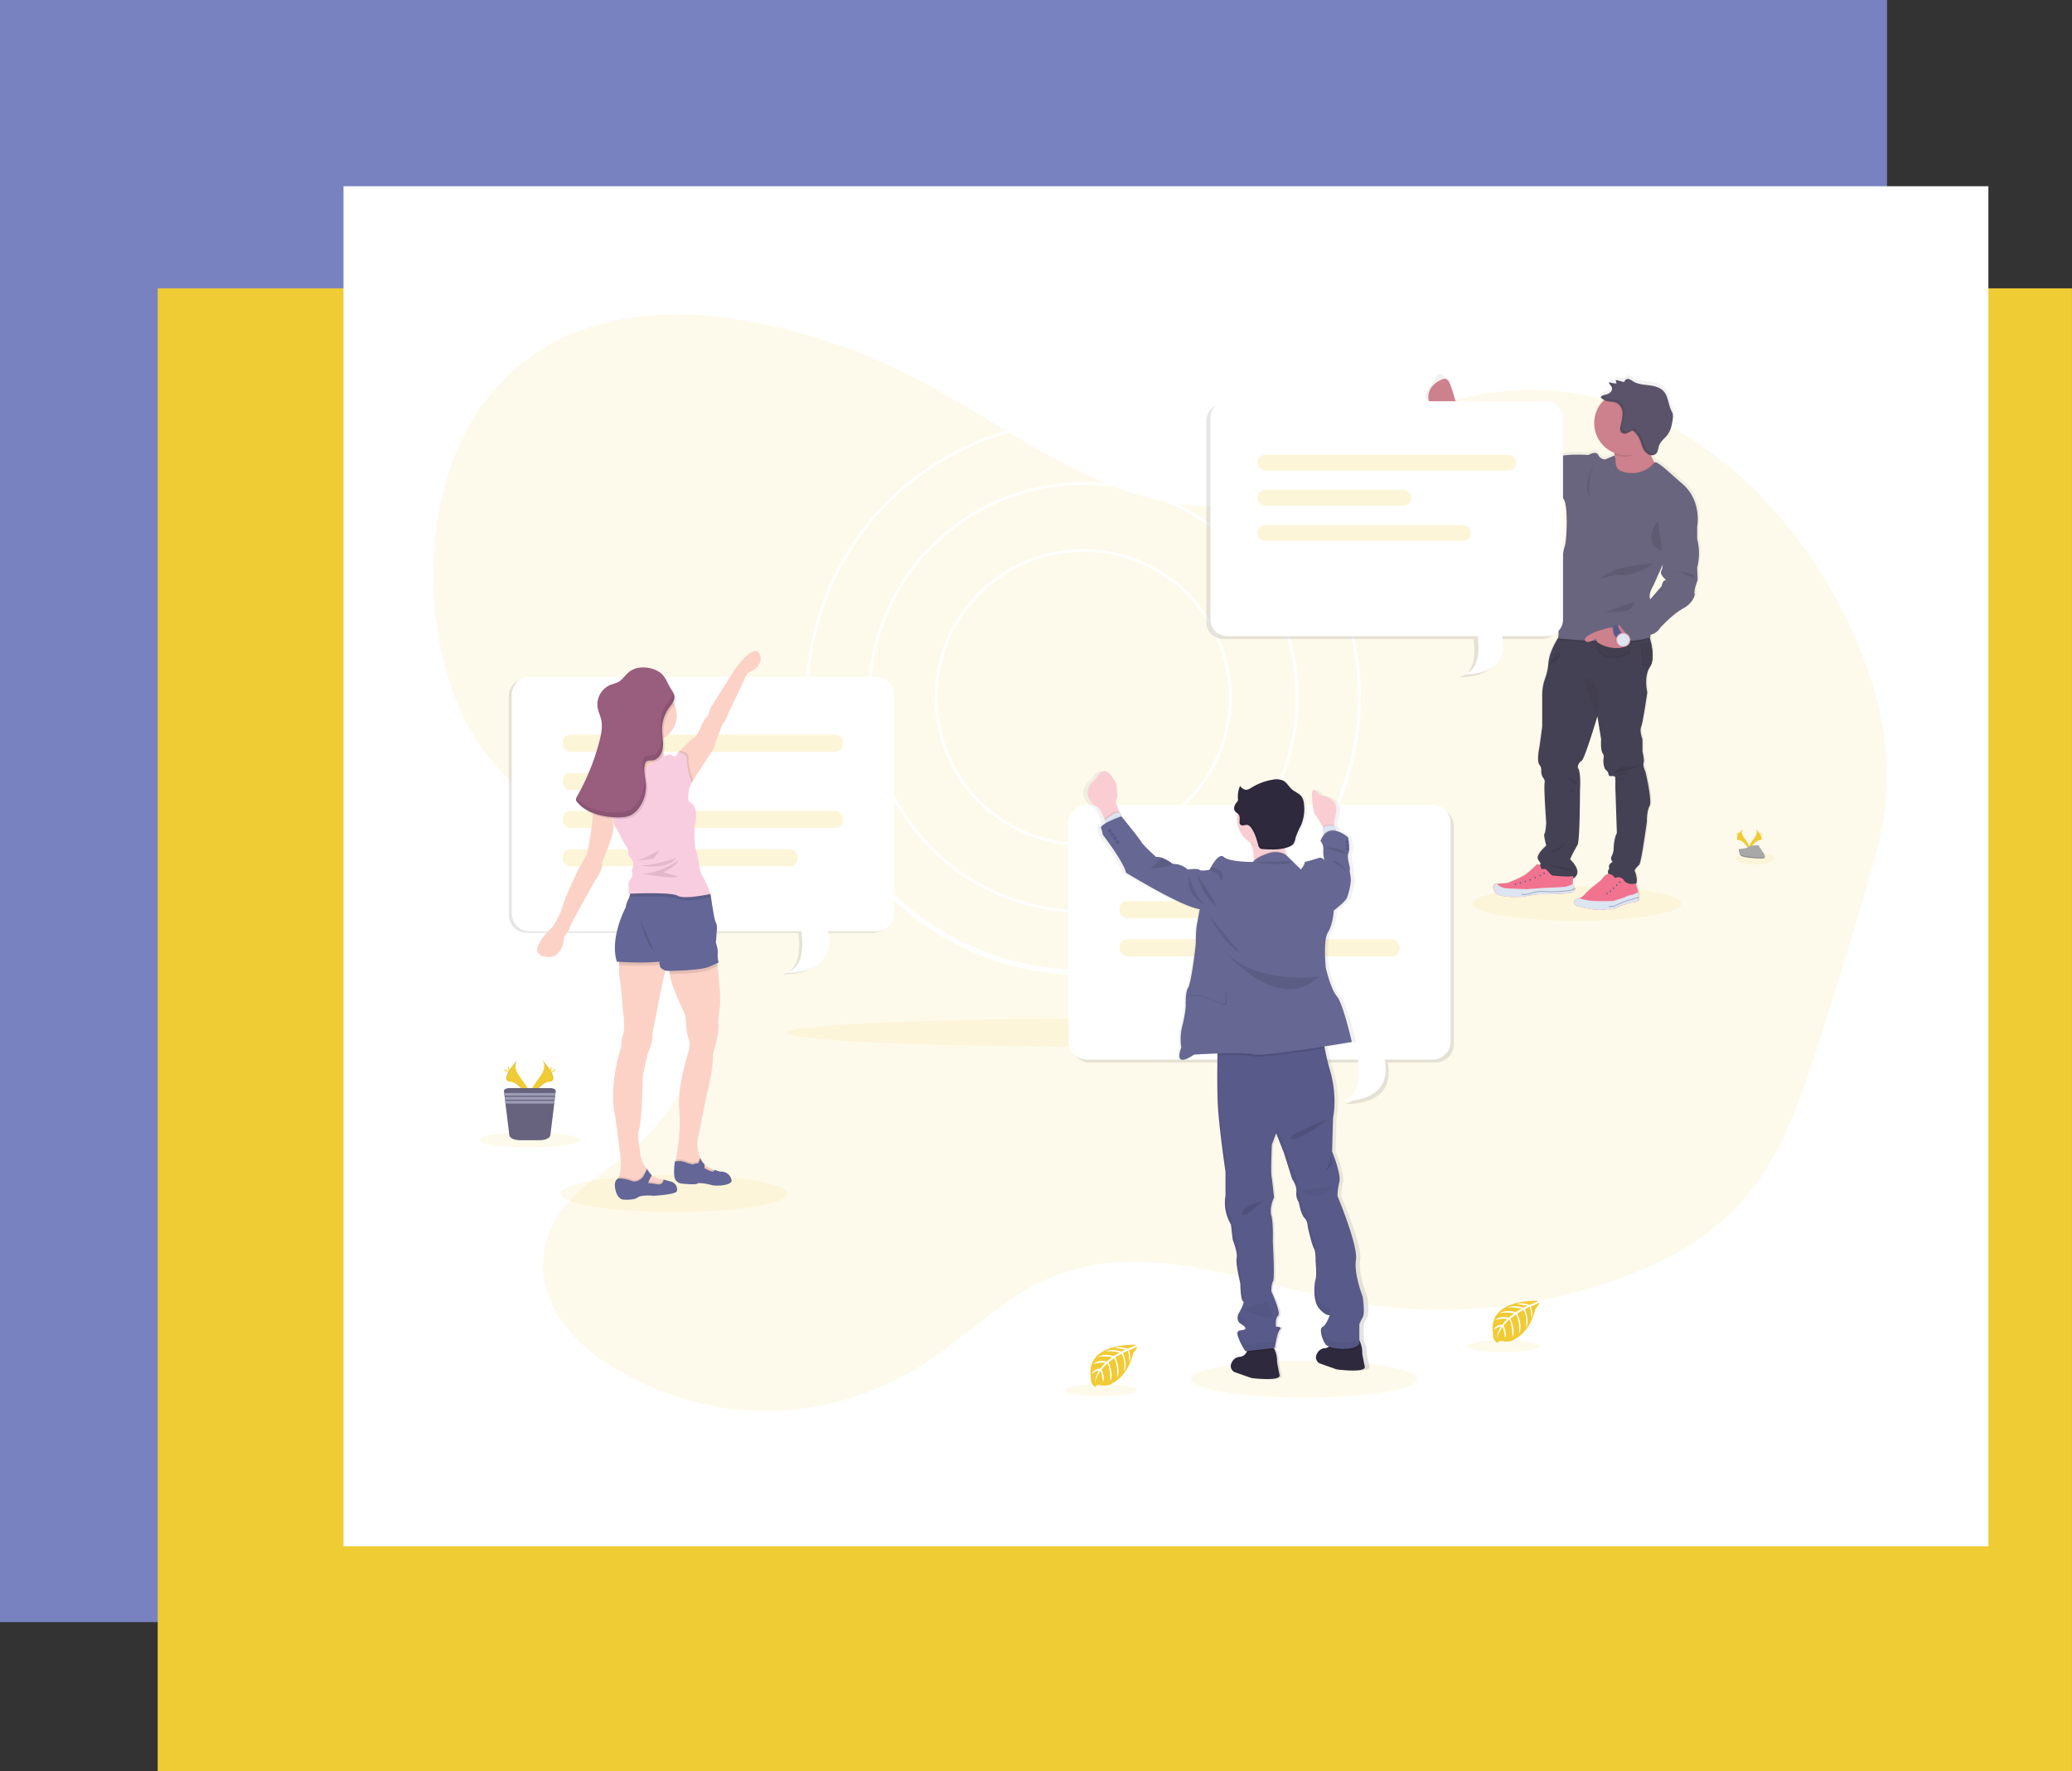 <svg xmlns="http://www.w3.org/2000/svg" xmlns:xlink="http://www.w3.org/1999/xlink" viewBox="0 0 969.57 828.8"><rect x="0" y="0" width="969.57" height="828.8" fill="#333333" stroke="none"/><defs><style>.cls-1{fill:#7882c0;}.cls-2{fill:#efcb34;}.cls-3{fill:#fff;}.cls-4,.cls-8{fill:#f0cb35;}.cls-10,.cls-4,.cls-5{opacity:0.1;}.cls-10,.cls-17,.cls-21,.cls-34,.cls-4{isolation:isolate;}.cls-10,.cls-17,.cls-34,.cls-6{fill:#010101;}.cls-34,.cls-7{opacity:0.2;}.cls-9{fill:#fcd2c7;}.cls-11{fill:#636696;}.cls-12{fill:#f9cde0;}.cls-13{fill:#995d7e;}.cls-14{fill:url(#linear-gradient);}.cls-15{fill:#cd818d;}.cls-16{fill:#454154;}.cls-17,.cls-30{opacity:0.05;}.cls-18{fill:#f2738f;}.cls-19,.cls-21{fill:#585a89;}.cls-20{fill:#dce5f1;}.cls-21{opacity:0.5;}.cls-22{fill:#69657f;}.cls-23{fill:#5a5369;}.cls-24{fill:#e4abb4;}.cls-25{fill:#ffd139;}.cls-26{fill:#67627d;}.cls-27{fill:#9d9cb5;}.cls-28{fill:url(#linear-gradient-2);}.cls-29{fill:#2e293d;}.cls-31{fill:#facdd3;}.cls-32{fill:#666792;}.cls-33{fill:#a9a8a8;}</style><linearGradient id="linear-gradient" x1="869.49" y1="387.02" x2="869.49" y2="637.57" gradientTransform="matrix(1, 0, 0, -1, -138.09, 812.75)" gradientUnits="userSpaceOnUse"><stop offset="0" stop-color="#818181" stop-opacity="0.25"/><stop offset="0.54" stop-color="#818181" stop-opacity="0.12"/><stop offset="1" stop-color="#818181" stop-opacity="0.1"/></linearGradient><linearGradient id="linear-gradient-2" x1="634.93" y1="167.32" x2="634.93" y2="451.87" gradientTransform="matrix(1, 0, 0, -1, -61.06, 812.75)" xlink:href="#linear-gradient"/></defs><g id="Layer_2" data-name="Layer 2"><g id="Layer_1-2" data-name="Layer 1"><rect class="cls-1" width="883.02" height="759.1"/><rect class="cls-2" x="73.79" y="134.93" width="895.77" height="693.86"/><rect class="cls-3" x="160.74" y="87.16" width="769.71" height="636.47"/><path class="cls-4" d="M621.67,217.43c-29.19,24.78-67.06,23.18-100.24,10.28s-63.66-35.84-96-52.16A269.29,269.29,0,0,0,341.1,148.9c-41.2-5.72-87.21,1.26-115.92,41.3-32,44.62-29.52,125.08,5,166,17.59,20.83,40.62,31.05,60.71,47.34s38.68,43.27,37,74.67c-1.58,29-20,51.36-39.05,65.35-14.72,10.81-32.86,22.62-34.63,45-1.72,21.67,13.53,38.66,28.09,48.32,47.51,31.5,106,31.2,153.38-.8,16.88-11.42,32.38-26.6,50.09-35.49,46.49-23.36,97.71.15,146.94,8.75a244.47,244.47,0,0,0,125-11c24.37-8.73,48.85-22.09,66-46.94,12.35-17.92,20.05-40.61,27.27-63q11.55-35.83,22.21-72.18c4.26-14.55,8.46-29.38,9.56-44.94,2-28.2-6.41-56.08-17.86-79.88-27.19-56.51-73-96.24-122.56-106.33s-102,9.61-140.5,52.75"/><ellipse class="cls-4" cx="511.67" cy="483.28" rx="143.27" ry="6.54"/><path class="cls-3" d="M506.86,456.28C435.24,456.28,377,398,377,326.39A130,130,0,0,1,506.86,196.5c71.64,0,129.87,58.27,129.87,129.89S578.46,456.28,506.86,456.28Zm0-258.52c-70.92,0-128.62,57.71-128.62,128.63a128.63,128.63,0,0,0,257.25,0C635.49,255.47,577.77,197.76,506.86,197.76Z"/><path class="cls-3" d="M506.86,427.13A100.74,100.74,0,1,1,607.6,326.39,100.86,100.86,0,0,1,506.86,427.13Zm0-200.22a99.48,99.48,0,1,0,99.48,99.48,99.6,99.6,0,0,0-99.48-99.48Z"/><path class="cls-3" d="M506.86,395.82a69.43,69.43,0,1,1,69.43-69.43A69.43,69.43,0,0,1,506.86,395.82Zm0-137.6A68.17,68.17,0,1,0,575,326.39a68.17,68.17,0,0,0-68.17-68.17Z"/><ellipse class="cls-4" cx="821.23" cy="401.62" rx="9.01" ry="2.98"/><ellipse class="cls-4" cx="315.36" cy="558.57" rx="53.05" ry="8.7"/><g class="cls-5"><path class="cls-6" d="M408.35,317.39H246.52a8.5,8.5,0,0,0-8.46,8.46V428.11a8.48,8.48,0,0,0,8.46,8.45h127S376.76,454,366,455.9c0,0,24.2,1.74,20-19.34h22.42a8.47,8.47,0,0,0,8.46-8.45V325.85A8.49,8.49,0,0,0,408.35,317.39Z"/><g class="cls-7"><rect class="cls-6" x="261.88" y="344.54" width="131.1" height="7.99" rx="3.58"/><rect class="cls-6" x="261.88" y="380.25" width="131.1" height="7.99" rx="3.58"/><rect class="cls-6" x="261.88" y="398.1" width="109.94" height="7.99" rx="3.58"/><rect class="cls-6" x="261.88" y="362.39" width="56.85" height="7.99" rx="3.58"/></g></g><path class="cls-3" d="M409.77,316.69H247.93a8.48,8.48,0,0,0-8.46,8.46V427.4a8.49,8.49,0,0,0,8.46,8.46h127s3.3,17.46-7.52,19.33c0,0,24.2,1.74,20-19.33h22.44a8.49,8.49,0,0,0,8.45-8.46V325.15A8.47,8.47,0,0,0,409.77,316.69Z"/><g class="cls-7"><rect class="cls-8" x="263.3" y="343.83" width="131.1" height="7.99" rx="3.58"/><rect class="cls-8" x="263.3" y="379.54" width="131.1" height="7.99" rx="3.58"/><rect class="cls-8" x="263.3" y="397.4" width="109.94" height="7.99" rx="3.58"/><rect class="cls-8" x="263.3" y="361.69" width="56.85" height="7.99" rx="3.58"/></g><path class="cls-9" d="M349.7,315.07l-9,19.07s-1.33,3.58-2.18,4.24-4.62,12-4.62,12l-9.61,14.86h0l-.64,1-3.78-1-2.65-9.89.17-2.87v-.36s5.95-6.22,7.27-6.7c0,0,1,.12,3-4.7s3.79-5.87,3.79-5.87l1-3.5,11.15-17.74s9.34-13.4,11.89-7.45S349.7,315.07,349.7,315.07Z"/><path class="cls-9" d="M312.45,450.55a2.13,2.13,0,0,1-.3.92c-1,1.51-6.88,32.37-6.88,32.37.46,2.08-.85,6.24-1.71,8.12s-2.74,11.71-2.74,11.71-.47,21.14-1.69,24.44.39,10.39.39,10.39c-.12,3.25,1.84,6.69,3,8.45.09.11.16.23.23.32.38.54.63.85.63.85a5,5,0,0,0,1.32,1.64l.26.2a14.89,14.89,0,0,0,5.29,2.23l.19,0c.75.17,1.26.23,1.26.23l.46,2.53-5,1-9.54.64s-11.23.85-8.68-4.16a7.71,7.71,0,0,0,.46-1.06h0c.09-.24.18-.49.26-.74,1.53-4.81.5-10.66.5-10.66L288,523c-3.58-15.85,2.83-33.51,2.83-33.51s-.56-1.41.67-5,0-11.42,0-11.42S290.84,463,290,458a30.07,30.07,0,0,1-.34-6.36,31,31,0,0,1,.34-3.72l21.52-2.85S312.69,448.55,312.45,450.55Z"/><path class="cls-10" d="M312.14,555l-5,1-9.53.63s-11.24.85-8.69-4.16a6.66,6.66,0,0,0,.46-1.06h0a6.49,6.49,0,0,0,.26-.74,17.21,17.21,0,0,1,5.68,1.15c3.2,1.26,5.62-2,5.62-2l1.55-3,.23-.43c.37.55.63.86.63.86a5.06,5.06,0,0,0,1.58,1.83l-.26.55-1.51,3.16s1.93.19,4.57.63a2.05,2.05,0,0,0,2.49-1.36l.18,0c.76.17,1.27.24,1.27.24Z"/><path class="cls-11" d="M316.77,557.38c-.38,1.69-10.9,2.22-10.9,2.22s-5.86-.57-7.5.8-6.48,1-6.67,1-2.73-.1-3.73-4.67,1.3-5.23,1.41-5.27h0a17.34,17.34,0,0,1,6,1.15c3.2,1.27,5.61-2,5.61-2l1.78-3.4c.38.54.63.85.63.85a4.93,4.93,0,0,0,1.58,1.84l-1.77,3.73s1.93.19,4.58.63a2.19,2.19,0,0,0,2.67-2.08V552l3.67,1A3.8,3.8,0,0,1,316.77,557.38Z"/><path class="cls-9" d="M336.59,473.05c-.25,1.51-.51,5.41-.51,5.41.88,3.27-1.38,11-1.38,11l-1.13,4.42c.5,5.68-3.11,19.51-3.11,19.51s-2.43,12.84-3.69,18.38a15.36,15.36,0,0,0,.63,9.26,2,2,0,0,0,.1.22,1.09,1.09,0,0,0,.08.31c0,.1.08.3.13.45a7,7,0,0,0,1.26,2.11,6.34,6.34,0,0,0,.68.69l0,0a13.7,13.7,0,0,0,4,2.47h0l.63.25a17.82,17.82,0,0,0,2,.63h0l.23,0-.51,3-6.67-1.71-8.93-2.89L316,544.13l.14-.7v-.07c0-.2.08-.43.14-.7.75-3.85,2.46-14.77,1.6-22.78-1.07-9.95,3.07-23.67,4.08-26.94a16.24,16.24,0,0,0,.76-5.79c-1.64-2.39-2-11.95-2-11.95s-3-6.17-5.52-12.72a34.39,34.39,0,0,1-1.8-6.61,23.12,23.12,0,0,1-.36-4.84s20.27-18.5,22.49-.59l.22,1.76C337.7,468.57,336.83,471.59,336.59,473.05Z"/><path class="cls-10" d="M336.59,548.31l-.51,3-6.66-1.71-8.94-2.89-4.41-2.53s.05-.24.13-.7v-.07c0-.2.08-.43.14-.7l.63-.06h0a8.35,8.35,0,0,1,3.74.5c1.45.55,3.36,1.18,3.75.91a4.78,4.78,0,0,1,2.14-.38l.93-2,.13-.31a6.84,6.84,0,0,0,1.26,2.11,6.21,6.21,0,0,0,.72.73l0,.72,0,1a12.93,12.93,0,0,0,3.2,1.48,2,2,0,0,0,.9,0h0l.63.25a18.49,18.49,0,0,0,2,.63h0A1.22,1.22,0,0,0,336.59,548.31Z"/><path class="cls-11" d="M333.28,554.64c-1.86-.53-6.35-1.39-7.07-.72s-6.94,0-6.94,0a3.83,3.83,0,0,1-3.22-1.9c-1.26-2-.24-8.52-.24-8.52l.46,0,.77-.07h0a8.22,8.22,0,0,1,3.74.5c1.45.54,3.36,1.17,3.75.91a4.76,4.76,0,0,1,2.14-.38l1.06-2.34a7,7,0,0,0,1.26,2.11,7.08,7.08,0,0,0,.72.73l-.09,1.74a12.9,12.9,0,0,0,3.2,1.47,1.26,1.26,0,0,0,1.54-.48,1.23,1.23,0,0,0,.12-.26h0a11.33,11.33,0,0,0,2.63.87h0a4.83,4.83,0,0,1,5.14,3.7C343.24,554.84,335.11,555.17,333.28,554.64Z"/><path class="cls-10" d="M312.45,450.55l-1.14.35a16.48,16.48,0,0,1-2.79.59c-5.95.84-15.78.33-18.89.13a33.17,33.17,0,0,1,.34-3.72l21.53-2.85S312.69,448.55,312.45,450.55Z"/><path class="cls-11" d="M331.21,445.33s-7.9,1.22-14.32,2.63c-2.15.46-4.13,1-5.6,1.43a17.63,17.63,0,0,1-2.78.59c-7.16,1-19.87.07-19.87.07-3.49-11.32,4.24-25.58,4.24-25.58-.18-1.14,1.61-4.62,1.61-4.62l0-.11,1.1-4H325l.36,1.73.74,3.54,4.61,21.88Z"/><path class="cls-10" d="M335.76,452.19l-.18.08-3.43,1.52c-3.72,1.72-14.85,2-18.74,2.07a23,23,0,0,1-.36-4.83s20.27-18.51,22.49-.59C335.62,451.08,335.69,451.62,335.76,452.19Z"/><path class="cls-11" d="M336.3,450.44l-.72.32-3.43,1.53c-3.79,1.74-15.27,2-18.94,2.07h-1c-1.7-.06-3.4-1.65-3.4-2.07,0-.22-.18-1.34-.33-2.3-.12-.77-.24-1.43-.24-1.43s-7.57-3.27-11.42-5.92c-2.88-2-2.15-15.91-1.59-22.92.19-2.42.36-4,.36-4l29.72,1.74,4.17.24,2.38.53.63.13s1.71,12.46,2.53,13.49.29,4.54.19,6.52a12.65,12.65,0,0,1-.28,2.53s1.22,3.49.93,5.45A10.93,10.93,0,0,0,336.3,450.44Z"/><circle class="cls-9" cx="304.5" cy="334.8" r="12.18"/><path class="cls-9" d="M298.57,339.88s.84,11.53-1.51,14.17a103.86,103.86,0,0,1-8.5,7.65l1.9,7.83,10.66,1.23,12.46-13.31L310.75,354s-2.17-7.37-.38-11S298.57,339.88,298.57,339.88Z"/><path class="cls-10" d="M324.32,365.23h0l-.64,1-3.78-1-2.65-9.89.17-2.87.77-1.12s4.16.1,4,3.88C322,358.51,323.87,364,324.32,365.23Z"/><path class="cls-10" d="M332.53,419.85s-3,.67-6.45,1.12-7.41.67-9-.27c-2.73-1.62-17.54-1.16-21.79-1a5.1,5.1,0,0,0-.73,0l1.1-4H325l.36,1.73,4.16.24,2.39.53C332.29,419.18,332.53,419.85,332.53,419.85Z"/><path class="cls-12" d="M317.43,352.07s4.15.1,4,3.87,2.27,10.29,2.27,10.29l-1,2.17s-1.32,5.28-.28,6.61,4.81,1.32,2.64,12.18c0,0-.46,8.11.67,10.76s1.13,9,2.82,11.61a63.27,63.27,0,0,1,4,8.78s-12.27,2.73-15.48.84-22.94-.93-22.94-.93.1-3.3,0-3.68a3.17,3.17,0,0,1,.48-2.41c.63-.89,1.69-2.4,1.13-3.72s1.42-3.27.37-5.32-2.3-2.45-2-3.57a4.8,4.8,0,0,0-1.15-3.57c-.75-.94-5.86-10.92-5.86-10.92l-.85-4.68s-6.57-4.81-6.45-7.08,2.49-5.4,2.49-5.4l6.31-6.21s3.49,3.79,6.89,2.46,10.72-7.65,10.72-7.65,2.62-1.41,2.81-2.45,1.79-.09,1.79-.09,2.36-1.29,2.83-.84a8.4,8.4,0,0,0,2.53.84Z"/><path class="cls-9" d="M281.75,371.73l-2,1.58a26.89,26.89,0,0,0-2.52,10.28,140.4,140.4,0,0,1-2.53,16l-4,7.09s-6.53,13.67-7.38,17.3-4.72,9.78-4.72,9.78-13.12,11.79-4,13.88,9.43-9.38,9.43-9.38,2.14-2.37,2.49-4,11.95-22.13,11.95-22.13,4.07-5.53,3.22-8.45c0,0,5.28-12.43,5.28-15.55a54.4,54.4,0,0,0-.85-7.73l.85-6.51Z"/><path class="cls-10" d="M308.93,397.76s-9.25,4.84-11,5.09,7.83-1,7.83-1Z"/><path class="cls-10" d="M316.48,401.53s-12.27,4.16-17.67,3.4C298.83,404.93,312.23,407.48,316.48,401.53Z"/><path class="cls-10" d="M317.24,402.89s-11.05,6.94-17.56,5.81c0,0,15.2,3,17.56,1.42l-6.8-1.89S318,404.24,317.24,402.89Z"/><path class="cls-10" d="M304.51,313.37c-3.19-.63-6.73-.25-9.29,1.76-1.89,1.49-3.15,3.79-5.28,4.87a30.74,30.74,0,0,1-3.45,1.22A10,10,0,0,0,280.41,332c.33,1.89,1.21,3.6,1.64,5.44.77,3.3.09,6.75-.74,10a105.79,105.79,0,0,1-10.51,26,2.73,2.73,0,0,0-.53,1.75,2.51,2.51,0,0,0,.63,1.11c4.36,5.05,11.47,6.78,18.13,7,2.46.09,5.05,0,7.18-1.19a11,11,0,0,0,3.51-3.21,17.1,17.1,0,0,0,3.27-11c-.19-3.16-1.27-6.37-.45-9.43a2.53,2.53,0,0,1,.57-1.16c.72-.73,1.89-.54,2.93-.66,2.77-.32,4.56-3.24,4.89-6s-.37-5.56-.38-8.34A17.39,17.39,0,0,1,313.84,332c.92-1.26,2.1-2.52,2.41-4.11.39-2-.77-3.45-1.76-5.05-1.55-2.45-2.31-5.3-4.66-7.17A12.6,12.6,0,0,0,304.51,313.37Z"/><path class="cls-13" d="M303.76,312.62c-3.19-.63-6.74-.26-9.29,1.76-1.9,1.48-3.16,3.78-5.29,4.87a29.84,29.84,0,0,1-3.44,1.21,10,10,0,0,0-6.09,10.73c.34,1.9,1.21,3.6,1.65,5.45.77,3.29.09,6.74-.75,10a105.44,105.44,0,0,1-10.49,26,2.65,2.65,0,0,0-.51,1.74,2.32,2.32,0,0,0,.63,1.12c4.37,5,11.46,6.77,18.13,7,2.45.09,5,0,7.18-1.19a10.79,10.79,0,0,0,3.5-3.22,17,17,0,0,0,3.25-11c-.18-3.16-1.26-6.37-.44-9.44a2.53,2.53,0,0,1,.56-1.15c.72-.73,1.9-.54,2.94-.63,2.77-.32,4.55-3.25,4.88-6s-.36-5.55-.38-8.34a17.48,17.48,0,0,1,3.29-10.31c.92-1.26,2.09-2.52,2.4-4.11.39-2-.76-3.45-1.75-5.05-1.55-2.45-2.31-5.31-4.67-7.17A12.38,12.38,0,0,0,303.76,312.62Z"/><path class="cls-10" d="M299.68,430.64s2.42,11.32,6.45,14.41Z"/><g class="cls-5"><path class="cls-6" d="M280.37,333.72c-.12-.44-.27-.89-.42-1.32C280.07,332.84,280.22,333.28,280.37,333.72Z"/><path class="cls-6" d="M314.81,323.83a4.25,4.25,0,0,1-.05,1.07c-.32,1.6-1.49,2.84-2.41,4.11a17.38,17.38,0,0,0-3.29,10.27c0,2.79.7,5.58.37,8.35s-2.11,5.68-4.88,6c-1,.12-2.22-.07-2.93.64a2.45,2.45,0,0,0-.57,1.15c-.8,3.07.26,6.27.44,9.44a17.05,17.05,0,0,1-3.24,11,10.92,10.92,0,0,1-3.51,3.22c-2.16,1.17-4.72,1.26-7.19,1.19-6.55-.22-13.52-1.9-17.9-6.76a1.75,1.75,0,0,0-.1.91,2.34,2.34,0,0,0,.63,1.11c4.37,5.05,11.46,6.78,18.13,7,2.45.09,5,0,7.18-1.18a11.12,11.12,0,0,0,3.5-3.22,17,17,0,0,0,3.25-11c-.18-3.15-1.26-6.37-.44-9.43a2.52,2.52,0,0,1,.56-1.16c.72-.73,1.9-.54,2.94-.63,2.77-.32,4.55-3.24,4.88-6s-.36-5.55-.38-8.34a17.52,17.52,0,0,1,3.29-10.27c.92-1.26,2.09-2.52,2.4-4.11A4.68,4.68,0,0,0,314.81,323.83Z"/></g><path class="cls-8" d="M531.69,629.37s-24-1.45-21.18,15.38a4.09,4.09,0,0,0,2.13,4.32s0-1.26,2.46-.82a10.86,10.86,0,0,0,2.61.12,5.44,5.44,0,0,0,3.19-1.31h0s6.75-2.79,9.37-13.83c0,0,2-2.4,1.9-3l-4,1.73s1.38,2.92.29,5.35c0,0-.13-5.24-.91-5.12-.16,0-2.1,1-2.1,1s2.37,5.1.58,8.79c0,0,.68-6.27-1.33-8.42l-2.85,1.66s2.78,5.27.89,9.56c0,0,.49-6.58-1.49-9.15l-2.59,2s2.62,5.18,1,8.74c0,0-.21-7.66-1.58-8.21a15.53,15.53,0,0,0-2.6,2.81s1.78,3.79.67,5.75c0,0-.68-5.1-1.26-5.12,0,0-2.25,3.38-2.49,5.68a12.36,12.36,0,0,1,1.94-6,6.73,6.73,0,0,0-3.44,1.79s.34-2.39,4-2.6a16.76,16.76,0,0,1,2.36-2.72s-3.64-.31-5.84.67c0,0,1.94-2.26,6.51-1.26l2.52-2.08s-4.78-.63-6.82.07c0,0,2.34-2,7.51-.55l2.78-1.66a25.08,25.08,0,0,0-6.51-.56s2.56-1.39,7.32.12l2-.9s-3-.59-3.86-.68-.93-.33-.93-.33a10.29,10.29,0,0,1,5.62.63S531.76,629.63,531.69,629.37Z"/><ellipse class="cls-4" cx="515.14" cy="650.54" rx="17" ry="2.87"/><path class="cls-8" d="M719.85,608.79s-24-1.44-21.18,15.38a4.12,4.12,0,0,0,2.13,4.33s.05-1.26,2.47-.83a10.87,10.87,0,0,0,2.61.13,5.39,5.39,0,0,0,3.19-1.32h0s6.75-2.78,9.37-13.82c0,0,1.94-2.41,1.89-3l-4.07,1.77s1.38,2.92.29,5.35c0,0-.13-5.25-.91-5.12-.15,0-2.1,1-2.1,1s2.38,5.09.58,8.8c0,0,.68-6.28-1.33-8.43l-2.85,1.67s2.78,5.25.89,9.55c0,0,.49-6.59-1.49-9.15l-2.58,2s2.61,5.19,1,8.75c0,0-.21-7.67-1.57-8.24a15.88,15.88,0,0,0-2.61,2.81s1.79,3.79.68,5.74c0,0-.68-5.1-1.26-5.12,0,0-2.26,3.38-2.49,5.68a12.33,12.33,0,0,1,1.94-6,6.8,6.8,0,0,0-3.45,1.79s.36-2.39,4-2.6a16.76,16.76,0,0,1,2.36-2.72s-3.63-.31-5.84.67c0,0,1.94-2.26,6.5-1.23l2.53-2.08s-4.79-.63-6.82.07c0,0,2.34-2,7.51-.54l2.77-1.66a24.91,24.91,0,0,0-6.51-.57s2.56-1.38,7.33.12l2-.89s-3-.59-3.87-.68-.92-.34-.92-.34a10.34,10.34,0,0,1,5.61.63S719.93,609.06,719.85,608.79Z"/><ellipse class="cls-4" cx="703.31" cy="629.96" rx="17" ry="2.87"/><ellipse class="cls-4" cx="737.98" cy="422.87" rx="48.95" ry="8.03"/><path class="cls-14" d="M795,264.55a26.29,26.29,0,0,0,0-13.42v-6.31s2.28-12.38-7.89-20.32l-6.76-5.95s-3.78-3.24-4.88-3.45a4.35,4.35,0,0,0-.63-.1l-.2-.11a21.57,21.57,0,0,1-1.48-3.11,2.9,2.9,0,0,0,2.41-.82,3.38,3.38,0,0,0,.57-1h0c.39-.88.45-1.94.79-2.87a6.77,6.77,0,0,1,1.26-2.07c-.07.12-.14.22-.2.34.95-1.19,2.2-2.21,3.09-3.47a6.71,6.71,0,0,0,.49-.77l-.13.16c1.26-2,1.62-4.42,2-6.74a6.11,6.11,0,0,0,0-2.41,7.76,7.76,0,0,0-.68-1.53c-1.46-3-1.43-6.83-3.78-9.25-1.77-1.81-4.42-2.36-7-2.67s-5.15-.49-7.31-1.81a8.37,8.37,0,0,0-2-1.09,1.63,1.63,0,0,0-2,.73,1.26,1.26,0,0,1-.25.52.85.85,0,0,1-.76,0l-3.34-.89,0,.17h-.08l.12.53a.29.29,0,0,1,.31.18l-.54.83a8.29,8.29,0,0,1-3-.63v.16h0c-.07.95,1,1.56,1.33,2.45a1.77,1.77,0,0,1,0,1.2,2.67,2.67,0,0,1-.63,1c-1.19,1.17-2.7.94-4.07,1.68a.88.88,0,0,0-.5.55.48.48,0,0,0-.05.31.72.72,0,0,0,.28.34,6.28,6.28,0,0,0,1.3.81l-.39.38a15,15,0,0,0,5.18,24.43c.05.26.08.53.12.81v.08l0,.36-4.51,1.89a3.61,3.61,0,0,1-3.24-2.08c-1-2.17-4.75,0-4.75,0s-11.32-.85-15.5,1.23c0,0-6.75-2.83-7.7-3s-2.38-.95-3-.76-1.52-1.26-2-1.13-.64-.94-2.19-1.32-2.09.09-3.79-1.61-15.59-8.41-15.59-8.41l-6.28-5.1-6.66-5.29-.12.22c0-.16-.08-.33-.12-.5a64.18,64.18,0,0,0-2.47-7.76c-.43-1-.63-2.32-1.19-1.63-.36.41-1-.49-1.9-1.1a1.57,1.57,0,0,0-2.18.39,1.24,1.24,0,0,0-.16.3h0c-5.19,8.12-7,8.71-4,11.68,2.67,2.65,4.45,5,6.64,5.68l.26.08h-.15l12.62,15.12s9.13,7.94,15.41,10.49,5.8,3.31,5.8,3.31,19,9.64,22,9.46,2.38,19.76,1.14,23-3.23,26.46-3.23,26.46-1.89,4.91.09,8.31c0,0,.45,6.51,0,8.07-1.74,2.67-4.21,7.21-4.61,11.87a5.66,5.66,0,0,1-.08.72,1.58,1.58,0,0,1-.44.37l.42-.13a24.06,24.06,0,0,1-1.26,5.68,23.28,23.28,0,0,0-1.56,8.21v15l-1.25,9.31s-1.52,7.05,0,8.69a4,4,0,0,1,.83,2.9,5.44,5.44,0,0,0,1,3.38,2.53,2.53,0,0,1,.63,2.17c-.5,1.63.75,19,.75,19s-.37,4.79-.87,5,.84,5.5.84,5.5-5.13,4.29-3.83,6.56l1.32,2-.35.34-.22.22a2,2,0,0,0-1.3-.25,49,49,0,0,1-5.17,4.6c-2.32,1.68-8.62,4.1-8.62,4.1l-5,.4h-.09s-2.38-.22-1,3.47,13.25,2.52,13.25,2.52l6.95-1.1s12.42.06,16-.72c1.49-.34,1.85-1.12,1.75-1.93h0l0,0a5,5,0,0,0-1-2.09l-.09-.11.23-2.52c5.27-3-1.49-9-1.49-9a61.36,61.36,0,0,1,3.5-6.67c1.19-1.62,1.19-25.7,1.19-25.7s.63-8.7-1-10.73a3.64,3.64,0,0,1,1.77-3.28c1.18-.8,4.72-11.84,7.51-21l1.75,10.8s-.38,5.16.77,6.68a2.51,2.51,0,0,1,.46,2,9,9,0,0,0,.26,4.38,2.82,2.82,0,0,0,.92,1.55c1,.51,1.08,2.3,1.46,2.68s2.72-.53,2.85.85a31.75,31.75,0,0,1,0,3.65l.76,22.43s-1.26,1.89-1.52,6.8a8.89,8.89,0,0,1-.91,4,2,2,0,0,0,.19,2.41l.22.25-.94.73a2,2,0,0,0-.58,2.52,2,2,0,0,0-.59,2.18,2.21,2.21,0,0,0,.16.35,3.58,3.58,0,0,0-1.89.94,15.52,15.52,0,0,1-3.35,3.37,64.38,64.38,0,0,0-5.34,4.57,7.65,7.65,0,0,1-3.11,2.52,4.6,4.6,0,0,1-.94.28c-2.53.51-1.72,3.13.31,3.54s8.75,2.48,14,1.26a4.89,4.89,0,0,0,3.83-.53,53.26,53.26,0,0,1,7.47-2.53s2.85,0,3.23-1.13a4.59,4.59,0,0,0,.17-1.11l.08-.07-.08-.07a15.31,15.31,0,0,0-.19-2.53c-.07-.43-.15-.82-.23-1.13-.25-.94-.69-2.16-.89-2.68l.09-.13c1.08-1.84-.72-6.31-.72-6.31a12.11,12.11,0,0,1,2.15-2.53c1-.75,3.68-20.41,3.68-20.41s-.13-5.05,1.26-7.31-1.89-16-1.89-16-1.4-3.15-.88-4.28-.52-5.29-.52-5.29v-5a5.43,5.43,0,0,0-.29-1.74c-.39-1.17-1-3.41-.34-5.05.89-2.27,2.92-16.26,2.92-16.26s-1.59-6.16.73-11.07a11.59,11.59,0,0,1,.63-1.15c1.72-2.7,1.21-7.5.36-11.36-.13-.6-.27-1.17-.41-1.72-.06-.24-.12-.46-.18-.68l.27-.11a8.82,8.82,0,0,1,.08-1,7,7,0,0,0,4.58-3.15s5.8-6.52,10.94-9.26,5.51-6.71,5.51-6.71c-.76-1.33,1.36-6.71,1.36-6.71Zm-16.71,8.69-5.49,6.37v0c-1.43-2,1.33-6.42,1.33-6.42L778.64,263a6.12,6.12,0,0,1-.6,3c-1.26,1.71,2.28,4.54,2.28,4.54-1.9,0-2.09,2.72-2.09,2.72Z"/><path class="cls-15" d="M681.54,189.76l-3,5.81a11.09,11.09,0,0,1-2.79-.58,10.57,10.57,0,0,1-6.55-5.68c-2.68-5.92,1.75-9.74,3.82-10.87s4-2.41,5.52,1.27a64.51,64.51,0,0,1,2.44,7.71C681.33,188.82,681.54,189.76,681.54,189.76Z"/><path class="cls-15" d="M776.8,220.06,772,227.2s-22.64,10.79-18.31-1.9c1.9-5.58,2.13-9.67,1.79-12.5v-.08a9.84,9.84,0,0,0-1.78-5.05s22.06-11.28,18.78-3.56a10.64,10.64,0,0,0-.78,5.08,17.22,17.22,0,0,0,2.38,7.05A23.13,23.13,0,0,0,776.8,220.06Z"/><path class="cls-16" d="M770,361.31s3.25,13.65,1.89,15.9-1.26,7.26-1.26,7.26-2.64,19.54-3.64,20.29a12.22,12.22,0,0,0-2.13,2.52s1.79,4.42.72,6.25a1.43,1.43,0,0,1-.72.63c-1.67.71-7.87-2.43-11.4-4.35a2,2,0,0,1-.94-1.12,2,2,0,0,1,.58-2.16,2.05,2.05,0,0,1,.57-2.52l.93-.72-.21-.25a2,2,0,0,1-.19-2.4,9,9,0,0,0,.9-4c.25-4.88,1.5-6.76,1.5-6.76l-.75-22.28a31.4,31.4,0,0,0,0-3.63c-.13-1.38-2.44-.47-2.81-.85s-.45-2.16-1.44-2.66a2.72,2.72,0,0,1-.91-1.54,9,9,0,0,1-.26-4.35,2.6,2.6,0,0,0-.46-2c-1.13-1.5-.75-6.63-.75-6.63l-1.73-10.73c-2.75,9.11-6.26,20.08-7.41,20.87a3.61,3.61,0,0,0-1.76,3.26c1.63,2,1,10.64,1,10.64s0,23.91-1.18,25.54a63.29,63.29,0,0,0-3.46,6.63s6.71,6,1.44,9l-.06,0c-5.39,3-16.53-5.38-16.53-5.38l1.17-1.16.34-.34-1.27-2c-1.29-2.25,3.79-6.51,3.79-6.51s-1.35-5.25-.85-5.51.85-5,.85-5-1.23-17.27-.73-18.9a2.54,2.54,0,0,0-.59-2.16,5.33,5.33,0,0,1-1-3.35,4,4,0,0,0-.82-2.88c-1.51-1.62,0-8.64,0-8.64l1.26-9.26V325.31a23.39,23.39,0,0,1,1.51-8.28,24.9,24.9,0,0,0,1.37-6.67c.41-4.74,3-9.36,4.67-12,.91-1.39,1.59-2.22,1.59-2.22l40.06-1.57s.63,1.78,1.26,4.26c.14.55.28,1.11.41,1.71.84,3.85,1.34,8.62-.36,11.31a9.58,9.58,0,0,0-.63,1.13c-2.29,4.88-.72,11-.72,11s-2,13.88-2.88,16.15c-.63,1.6-.05,3.82.34,5a5.6,5.6,0,0,1,.28,1.73v4.92s1,4.13.51,5.26S770,361.31,770,361.31Z"/><path class="cls-10" d="M771.79,312.21a10.46,10.46,0,0,0-.63,1.13l-2.26-.12c.22-1.17-1.31-12.05-1.31-12.05l4.54-.26C773,304.78,773.49,309.56,771.79,312.21Z"/><path class="cls-16" d="M772.16,311.87a7.77,7.77,0,0,0-.63,1.13l-2.26-.13c.22-1.16-1.31-12.06-1.31-12.06l4.54-.25C773.35,304.41,773.86,309.18,772.16,311.87Z"/><path class="cls-17" d="M772.16,311.87a7.77,7.77,0,0,0-.63,1.13l-2.26-.13c.22-1.16-1.31-12.06-1.31-12.06l4.54-.25C773.35,304.41,773.86,309.18,772.16,311.87Z"/><path class="cls-10" d="M765.53,413.51a1.43,1.43,0,0,1-.72.63c-1.67.71-7.87-2.43-11.4-4.35a2,2,0,0,1-.94-1.12c2-.36,3.33,1.9,3.33,1.9a3,3,0,0,1,4.08.92l0,.08c1.72,2.52,5.41,1.46,5.41,1.46S765.42,413.2,765.53,413.51Z"/><path class="cls-18" d="M766.57,421.19c-.38,1.12-3.19,1.12-3.19,1.12a60.85,60.85,0,0,0-7.3,2.57,5,5,0,0,1-3.79.53c-5.17,1.19-11.8-.87-13.8-1.26s-2.79-3-.32-3.5a5,5,0,0,0,.93-.29,7.56,7.56,0,0,0,3.08-2.52,63.44,63.44,0,0,1,5.27-4.55,15.42,15.42,0,0,0,3.31-3.34c2.94-2.6,5,1,5,1a3,3,0,0,1,4.08.93l.05.07c1.72,2.53,5.41,1.47,5.41,1.47s.63,1.69,1,2.91c.08.31.16.7.23,1.13A9.91,9.91,0,0,1,766.57,421.19Z"/><circle class="cls-19" cx="757.96" cy="412.93" r="0.35"/><circle class="cls-19" cx="755.02" cy="415.68" r="0.35"/><circle class="cls-19" cx="752.03" cy="418.15" r="0.35"/><circle class="cls-19" cx="753.57" cy="417.05" r="0.35"/><circle class="cls-19" cx="756.55" cy="414.21" r="0.35"/><path class="cls-20" d="M766.57,421.19c-.38,1.12-3.19,1.12-3.19,1.12a60.85,60.85,0,0,0-7.3,2.57,5,5,0,0,1-3.79.53c-5.17,1.19-11.8-.87-13.8-1.26s-2.79-3-.32-3.5a5,5,0,0,0,.93-.29,23.69,23.69,0,0,0,6.77,1.26c5.1.22,9.14,0,9.14,0l5.16-1.66a8.74,8.74,0,0,1,3.2-1.16,8.23,8.23,0,0,0,3.15-1.37A9.71,9.71,0,0,1,766.57,421.19Z"/><path class="cls-21" d="M753.72,424.43a4.12,4.12,0,0,1-.86-.09l.08-.37a5.31,5.31,0,0,0,3.09-.43,12.92,12.92,0,0,0,1.37-.63,16.91,16.91,0,0,1,1.63-.71l.51-.18a8.46,8.46,0,0,0,.84-.31l.46-.21a5.43,5.43,0,0,1,1.16-.44c.21,0,.42-.06.63-.08a5.54,5.54,0,0,0,.57-.07,5.19,5.19,0,0,0,1.08-.4,5,5,0,0,1,1.17-.43l.28-.05a1.35,1.35,0,0,0,.81-.3l.27.26a1.7,1.7,0,0,1-1,.41l-.26,0a5.31,5.31,0,0,0-1.09.41,5.29,5.29,0,0,1-1.17.43,4.34,4.34,0,0,1-.63.07,5.77,5.77,0,0,0-.58.08,4.54,4.54,0,0,0-1.08.41l-.47.22c-.29.12-.58.22-.87.32l-.5.17c-.54.2-1.08.46-1.6.7s-.92.43-1.39.63A6.77,6.77,0,0,1,753.72,424.43Z"/><path class="cls-10" d="M754.92,362.22s2.6-3.78,7.05-3.72a24.28,24.28,0,0,0,6.35-.5,15.87,15.87,0,0,1-4.82,1.89A81.79,81.79,0,0,0,754.92,362.22Z"/><path class="cls-10" d="M756.43,363.1s2.34-1.63,3.69-1.69,2.52-.19,2.52-.19a7.15,7.15,0,0,1-2.06,1C759.43,362.54,756.43,363.1,756.43,363.1Z"/><path class="cls-10" d="M756.92,364.22s3.55.29,3.58,1.23"/><path class="cls-10" d="M724,311.44c.19,0,3.34-3.29,3.56-4.6a3.23,3.23,0,0,1,1.38-2s2,.82.22,3.31A10.13,10.13,0,0,1,724,311.44Z"/><path class="cls-10" d="M772.48,204.07c-.72,1.7-1.35,1.83-1.21,3.48a12.78,12.78,0,0,1-2.87,2.26c-2.24,1.33-4.68,3.93-7.47,3.93a15,15,0,0,1-5.45-1,9.9,9.9,0,0,0-1.77-5.05S775.75,196.35,772.48,204.07Z"/><path class="cls-15" d="M775.86,198.06a14.93,14.93,0,1,1-14.93-14.93,14.92,14.92,0,0,1,14.93,14.93Z"/><path class="cls-10" d="M776.8,220.06,772,227.2s-22.64,10.79-18.31-1.9c1.9-5.58,2.13-9.67,1.79-12.5h0a12.17,12.17,0,0,1,.44,2.88c.07,1.94.12,4.42,5,5.22a13.51,13.51,0,0,0,13.15-4.67A23.26,23.26,0,0,0,776.8,220.06Z"/><path class="cls-10" d="M681.54,189.76l-3,5.81a11.09,11.09,0,0,1-2.79-.58l-.26-.31c1.22.47,5.35-7.32,5.35-7.32l.14.1C681.33,188.82,681.54,189.76,681.54,189.76Z"/><path class="cls-10" d="M772.11,298.85c-9.66,4.2-43.1.63-43.1.63a4.43,4.43,0,0,0,.17-1.09c.91-1.39,1.58-2.22,1.58-2.22l40.06-1.57S771.47,296.37,772.11,298.85Z"/><path class="cls-22" d="M755.55,213.15,751.1,215a3.57,3.57,0,0,1-3.2-2.07c-1-2.16-4.69,0-4.69,0s-11.17-.85-15.3,1.22c0,0-6.67-2.82-7.58-3s-2.34-.94-3-.75-1.5-1.23-2-1.13-.66-.94-2.16-1.31-2.07.09-3.76-1.6S694,198,694,198l-6.19-5-6.57-5.26s-4.14,7.79-5.36,7.33l12.49,15s9,7.89,15.21,10.42,5.72,3.29,5.72,3.29,18.79,9.57,21.7,9.39,2.35,19.62,1.12,22.82S729,282.29,729,282.29s-1.89,4.88.09,8.26c0,0,.48,6.94,0,8.17,0,0,33.65,3.6,43.2-.63,0,0,1.4-15.59,0-17.56s1.32-6.38,1.32-6.38l6-13.46,14.63-14.75s2.25-12.31-7.79-20.2l-6.67-5.92s-3.73-3.22-4.82-3.42-.68,0-.68,0A13.51,13.51,0,0,1,761,221.23c-4.83-.81-4.88-3.27-5-5.22A11.53,11.53,0,0,0,755.55,213.15Z"/><path class="cls-10" d="M773.89,263.69s-20.66.85-24.79,7.33c0,0,5.36-2.52,10.14-1.79S773.89,263.69,773.89,263.69Z"/><path class="cls-10" d="M751.07,286.33s9.77.63,11.84-1.4,2.07-3.29,2.07-3.29Z"/><path class="cls-10" d="M775.86,243.79s-8.26,9.77,1.79,14Z"/><path class="cls-10" d="M726.94,224.92s3,6.13,4.51,6.54Z"/><path class="cls-10" d="M716.81,222.29s7.51,6.76,8.91,7.41C725.72,229.7,717.93,222.29,716.81,222.29Z"/><path class="cls-10" d="M746.76,215.81s-7.24,10.79-2.53,17.37C744.19,233.18,741.59,225.39,746.76,215.81Z"/><path class="cls-15" d="M765,297.59l-2.21,2.08-.31.29-2.56,2.42c-.19.14-.36.28-.55.4-10.41,7.47-12.5-3.87-12.5-3.87s-4.6,3-5.26.56,10.73-5.92,12.39-5.73a1.77,1.77,0,0,0,.46,0,6.9,6.9,0,0,0,2.33-.82l.51-.27c.58-.33,1.14-.68,1.68-1.06Z"/><path class="cls-10" d="M776.24,198.06a14.91,14.91,0,0,1-7.3,12.83,9.07,9.07,0,0,1-.54-1.08c-.54-1.27-.87-2.58-1.4-3.83a11.88,11.88,0,0,0-2.53-3.66,1.61,1.61,0,0,0-.63-.46,1.79,1.79,0,0,0-1.37.38,6.14,6.14,0,0,1-2.08.91,2.18,2.18,0,0,1-2.09-.63,3.12,3.12,0,0,1-.33-2.6,32.41,32.41,0,0,0,1-5.83c0-2-.74-4.11-2.46-5.09-1.51-.86-3.39-.63-5.08-1.1a5.29,5.29,0,0,1-.76-.27,14.94,14.94,0,0,1,25.62,10.43Z"/><path class="cls-23" d="M749.61,185.26c-.27.15-.57.4-.49.71a.7.7,0,0,0,.27.34,6.49,6.49,0,0,0,2.36,1.22c1.69.45,3.58.24,5.09,1.1a5.73,5.73,0,0,1,2.46,5.08,34.11,34.11,0,0,1-1,5.83,3.12,3.12,0,0,0,.33,2.61,2.23,2.23,0,0,0,2.09.63,6.14,6.14,0,0,0,2.08-.91,1.82,1.82,0,0,1,1.37-.38,1.68,1.68,0,0,1,.66.46,11.71,11.71,0,0,1,2.53,3.66c.54,1.26.87,2.58,1.4,3.83a6.17,6.17,0,0,0,2.53,3.12,3.14,3.14,0,0,0,3.78-.4c.87-1,.85-2.41,1.27-3.64.74-2.13,2.82-3.47,4.12-5.3,1.47-2.07,1.9-4.67,2.27-7.17a6.06,6.06,0,0,0,0-2.4,9.36,9.36,0,0,0-.67-1.52c-1.45-3-1.42-6.78-3.73-9.19-1.74-1.8-4.38-2.34-6.87-2.65s-5.09-.49-7.23-1.8a7.9,7.9,0,0,0-1.95-1.08,1.61,1.61,0,0,0-1.93.72,1.16,1.16,0,0,1-.26.52.82.82,0,0,1-.73,0l-3.31-.89.38,1.66a8.28,8.28,0,0,1-3.51-.63c-.06.94,1,1.55,1.33,2.43a2.25,2.25,0,0,1-.63,2.29C752.46,184.76,751,184.52,749.61,185.26Z"/><path class="cls-10" d="M736.21,409.61l-.13,1.5-.06,0c-5.39,3-16.53-5.38-16.53-5.38l1.17-1.16a2,2,0,0,1,.5,1.57l2.28.12,2.72,2.94s7.37.86,9.36.38Z"/><path class="cls-18" d="M735.27,417.78c-3.51.78-15.78.72-15.78.72l-6.86,1.09s-11.79,1.13-13.11-2.52,1-3.44,1-3.44h.09l4.91-.4s6.23-2.41,8.52-4.07a50.13,50.13,0,0,0,5.1-4.57s2.05-.4,2,2l2.28.13,2.72,2.94s7.36.85,9.36.37h.69l-.32,3.63.09.12C736.44,414.31,738.4,417.08,735.27,417.78Z"/><circle class="cls-19" cx="722.56" cy="408.66" r="0.35"/><circle class="cls-19" cx="713.73" cy="412.49" r="0.35"/><circle class="cls-19" cx="709.19" cy="413.87" r="0.35"/><circle class="cls-19" cx="716.05" cy="411.76" r="0.35"/><circle class="cls-19" cx="711.45" cy="413.18" r="0.35"/><circle class="cls-19" cx="718.39" cy="410.67" r="0.35"/><circle class="cls-19" cx="720.71" cy="409.67" r="0.35"/><path class="cls-20" d="M735.27,417.78c-3.51.78-15.78.72-15.78.72l-6.86,1.09s-11.79,1.13-13.11-2.52,1-3.44,1-3.44h.09c.75,1,2.26,2.08,5.23,2.13l8.48.35,8.79-.63s8.21-.26,9.58-.53a20.16,20.16,0,0,0,3.28-1.21C736.44,414.31,738.4,417.08,735.27,417.78Z"/><path class="cls-21" d="M713.26,418.76a5,5,0,0,1-1.38-.17l.12-.34a6.81,6.81,0,0,0,3.5-.15l1.26-.36a14.48,14.48,0,0,1,6.09-.69h.27a57.38,57.38,0,0,0,11.27-.5,4.18,4.18,0,0,0,2.41-1l.27.27a4.56,4.56,0,0,1-2.62,1.07,58.3,58.3,0,0,1-11.36.51h-.26a18.58,18.58,0,0,0-3.73.1,18.84,18.84,0,0,0-2.24.57c-.42.12-.84.25-1.27.36A9.14,9.14,0,0,1,713.26,418.76Z"/><path class="cls-10" d="M765,297.59l-2.21,2.08-5.49-7c.58-.33,1.14-.68,1.68-1.06Z"/><path class="cls-22" d="M789.85,239.94l4.32,6v6.31a26.24,26.24,0,0,1,0,13.34l.22,5.82s-2.09,5.35-1.34,6.66c0,0-.38,3.95-5.45,6.68s-10.8,9.15-10.8,9.15-2.16,4.13-8,3.19l-5.54,2.35-6.38-8.17,8.63-4.69s3-4,4.79-3.85l7.33-8.53s.19-2.72,2.06-2.72c0,0-3.47-2.82-2.25-4.51s.19-9.2.19-9.2Z"/><path class="cls-10" d="M781.78,267.35s9.86-.18,11.08,2.35S784.79,266,781.78,267.35Z"/><path class="cls-10" d="M762.5,299.47a2.7,2.7,0,0,1,0,.49,3.31,3.31,0,0,1-3.11,2.82h-.17a3.32,3.32,0,0,1-3.32-3.31,3.61,3.61,0,0,1,.19-1.08c-1.57-1.26-1.65-3.52-1.61-4.65a7.14,7.14,0,0,0,2.33-.83,15.23,15.23,0,0,0,1.64,3.34,3.28,3.28,0,0,1,4.09,3.21Z"/><path class="cls-19" d="M757.07,292.18s-2.22.5-2.22.9-.5,4.07,1.94,5.57,2.19-2.09,2.19-2.09S756.88,293.33,757.07,292.18Z"/><circle class="cls-24" cx="759.56" cy="299.47" r="3.32"/><circle class="cls-20" cx="759.56" cy="299.47" r="2.85"/><path class="cls-10" d="M746.63,300.75a16.44,16.44,0,0,0,16,2.13v2.82s-6,4.13-11.46,1.63S746.63,300.75,746.63,300.75Z"/><path class="cls-10" d="M746.63,300a16.42,16.42,0,0,0,16,2.11v2.82s-6,4.13-11.46,1.63S746.63,300,746.63,300Z"/><path class="cls-16" d="M746.63,300a16.42,16.42,0,0,0,16,2.11v2.82s-6,4.13-11.46,1.63S746.63,300,746.63,300Z"/><path class="cls-17" d="M746.82,300a16.42,16.42,0,0,0,16,2.13V305s-6,4.11-11.45,1.63S746.82,300,746.82,300Z"/><path class="cls-10" d="M724.63,404.57s9.39,1.72,10.76,2.09-.37,1-.37,1S726.41,406.17,724.63,404.57Z"/><path class="cls-10" d="M724.38,399.6c.15,0,6.38-1.76,7.73-4.76"/><path class="cls-10" d="M733.46,363.66s2.53,3.32,4.16,3.23S735,363.54,733.46,363.66Z"/><path class="cls-10" d="M734.86,369.17s1.06,2.35,2.63,1.6"/><path class="cls-17" d="M740.78,317.62l6.66,17.56s.94-11.3-1.05-14.68A5.87,5.87,0,0,0,740.78,317.62Z"/><g class="cls-5"><path class="cls-6" d="M757.17,178.48l-.06-.25-1.07-.29.12.53A8.51,8.51,0,0,0,757.17,178.48Z"/><path class="cls-6" d="M754.23,182.7l.11-.1a2.22,2.22,0,0,0,.63-2.28,2.89,2.89,0,0,0-.53-.85,8.27,8.27,0,0,1-1.54-.46c-.07.94,1,1.55,1.32,2.43A1.88,1.88,0,0,1,754.23,182.7Z"/><path class="cls-6" d="M772,211.57a6.17,6.17,0,0,1-2.53-3.12c-.54-1.26-.86-2.59-1.4-3.83a11.71,11.71,0,0,0-2.53-3.66,1.64,1.64,0,0,0-.66-.46,1.83,1.83,0,0,0-1.37.38,6.36,6.36,0,0,1-2.08.92,2.28,2.28,0,0,1-2.09-.63,3.15,3.15,0,0,1-.33-2.61,32.43,32.43,0,0,0,1-5.83c0-2-.75-4.11-2.47-5-1.51-.87-3.39-.63-5-1.11a6.31,6.31,0,0,1-2.36-1.21l-.13-.12a3.11,3.11,0,0,0-.41.2c-.27.14-.56.4-.49.7a.8.8,0,0,0,.28.35,6.62,6.62,0,0,0,2.36,1.21c1.69.46,3.57.24,5.08,1.11a5.7,5.7,0,0,1,2.47,5.05,33.54,33.54,0,0,1-1,5.82,3.15,3.15,0,0,0,.33,2.61,2.23,2.23,0,0,0,2.09.63,6.14,6.14,0,0,0,2.08-.91,1.79,1.79,0,0,1,1.37-.38,1.61,1.61,0,0,1,.63.46,12,12,0,0,1,2.53,3.65c.54,1.26.86,2.58,1.4,3.83a6.15,6.15,0,0,0,2.52,3.16,3.2,3.2,0,0,0,3.79-.4,2.64,2.64,0,0,0,.56-.94A3.2,3.2,0,0,1,772,211.57Z"/><path class="cls-6" d="M777.36,206.8c.94-1.18,2.17-2.19,3-3.44a9.06,9.06,0,0,0,.49-.77C779.76,204,778.2,205.2,777.36,206.8Z"/></g><g class="cls-5"><path class="cls-6" d="M721.65,189.07H572.31a7.83,7.83,0,0,0-7.81,7.8v94.36a7.84,7.84,0,0,0,7.81,7.8H689.46s3,16.11-6.94,17.84c0,0,22.33,1.6,18.43-17.84h20.7a7.82,7.82,0,0,0,7.8-7.8V196.87A7.82,7.82,0,0,0,721.65,189.07Z"/><g class="cls-7"><rect class="cls-6" x="586.49" y="214.11" width="120.98" height="7.37" rx="3.58"/><rect class="cls-6" x="586.49" y="247.06" width="99.82" height="7.37" rx="3.58"/><rect class="cls-6" x="586.49" y="230.59" width="71.86" height="7.37" rx="3.58"/></g></g><path class="cls-3" d="M723.6,187.76H574.26a7.84,7.84,0,0,0-7.81,7.81v94.36a7.84,7.84,0,0,0,7.81,7.8H691.41s3,16.11-6.94,17.84c0,0,22.33,1.6,18.43-17.84h20.7a7.82,7.82,0,0,0,7.8-7.8V195.57A7.83,7.83,0,0,0,723.6,187.76Z"/><g class="cls-7"><rect class="cls-8" x="588.44" y="212.81" width="120.98" height="7.37" rx="3.58"/><rect class="cls-8" x="588.44" y="245.76" width="99.82" height="7.37" rx="3.58"/><rect class="cls-8" x="588.44" y="229.29" width="71.86" height="7.37" rx="3.58"/></g><path class="cls-8" d="M253.87,496.19s2.25,2.94-1,7.39-6,8.2-4.9,11c0,0,5-8.25,9-8.36S258.32,501.15,253.87,496.19Z"/><path class="cls-10" d="M253.87,496.19a3.66,3.66,0,0,1,.46.93c3.94,4.63,6,8.95,2.25,9.06-3.53.1-7.76,6.41-8.77,8a1,1,0,0,0,.12.36s5-8.25,9-8.36S258.32,501.15,253.87,496.19Z"/><path class="cls-25" d="M258.05,499.94c0,1-.11,1.9-.26,1.9s-.26-.84-.26-1.9.15-.55.29-.55S258.05,498.91,258.05,499.94Z"/><path class="cls-25" d="M259.49,501.18c-.91.5-1.7.8-1.77.67s.63-.63,1.52-1.12.55-.14.63,0S260.4,500.69,259.49,501.18Z"/><path class="cls-8" d="M242,496.19s-2.25,2.94,1,7.39,6,8.2,4.91,11c0,0-5-8.25-9-8.36S237.54,501.15,242,496.19Z"/><path class="cls-10" d="M242,496.19a4,4,0,0,0-.45.93c-3.95,4.63-6,8.95-2.26,9.06,3.53.1,7.76,6.41,8.78,8,0,.12-.08.24-.12.36s-5-8.25-9-8.36S237.54,501.15,242,496.19Z"/><path class="cls-25" d="M237.8,499.94c0,1,.12,1.9.26,1.9s.26-.84.26-1.9-.14-.55-.29-.55S237.8,498.91,237.8,499.94Z"/><path class="cls-25" d="M236.36,501.18c.91.5,1.71.8,1.78.67s-.63-.63-1.52-1.12-.56-.14-.63,0S235.45,500.69,236.36,501.18Z"/><ellipse class="cls-4" cx="247.93" cy="533.45" rx="23.53" ry="3.61"/><path class="cls-26" d="M260.07,510.58l-.12.91-.16,1.3-.07.55-.15,1.29-.07.54-.15,1.3-1.81,14.77c-.16,1.32-2.31,2.35-4.91,2.35h-9.38c-2.6,0-4.75-1-4.91-2.35l-1.81-14.76-.15-1.3-.07-.54-.15-1.3-.07-.54-.16-1.3-.11-.92c-.09-.74,1.07-1.37,2.52-1.37h19.13C259,509.2,260.13,509.83,260.07,510.58Z"/><polygon class="cls-27" points="259.92 511.49 259.76 512.79 236.09 512.79 235.93 511.49 259.92 511.49"/><polygon class="cls-27" points="259.7 513.34 259.54 514.63 236.31 514.63 236.15 513.34 259.7 513.34"/><polygon class="cls-27" points="259.47 515.17 259.31 516.47 236.53 516.47 236.38 515.17 259.47 515.17"/><ellipse class="cls-4" cx="610.28" cy="645.38" rx="53.05" ry="8.7"/><g class="cls-5"><path class="cls-6" d="M671.73,378.08H509.89a8.49,8.49,0,0,0-8.45,8.46V488.8a8.47,8.47,0,0,0,8.45,8.45h127s3.28,17.46-7.52,19.34c0,0,24.19,1.73,20-19.34h22.44a8.47,8.47,0,0,0,8.45-8.45V386.54A8.49,8.49,0,0,0,671.73,378.08Z"/><g class="cls-7"><rect class="cls-6" x="525.26" y="440.94" width="131.1" height="7.99" rx="3.58"/><rect class="cls-6" x="525.26" y="423.08" width="56.85" height="7.99" rx="3.58"/></g></g><path class="cls-3" d="M670.34,376.68H508.48a8.48,8.48,0,0,0-8.46,8.45V487.39a8.5,8.5,0,0,0,8.46,8.46H635.43s3.29,17.46-7.52,19.34c0,0,24.2,1.73,20-19.34h22.45a8.49,8.49,0,0,0,8.46-8.46V385.13A8.47,8.47,0,0,0,670.34,376.68Z"/><g class="cls-7"><rect class="cls-8" x="523.85" y="439.53" width="131.1" height="7.99" rx="3.58"/><rect class="cls-8" x="523.85" y="421.67" width="56.85" height="7.99" rx="3.58"/></g><path class="cls-28" d="M640.81,639.46c-.76-3.24-1.26-6.08-1.26-6.08a12.61,12.61,0,0,0-1.41-6.18v-.89h0v-6.52a21.86,21.86,0,0,1,1.65-3.41c1.17-2,0-9.56,0-9.56s-4.36-10.59-3.3-17.31-8.94-29.84-8.94-29.84a29.44,29.44,0,0,1,.94-6.6,4.93,4.93,0,0,0,.12-1.38.48.48,0,0,0,0-.17v.05c-.15-4.41-3.65-12.73-3.65-12.73l.47-15.83s2.24-9.33-1.41-21.86c-1.26-4.37-2.09-7.87-2.61-10.57,0-.31-.11-.63-.16-.88,7.51-1.14,13.25-2.1,13.25-2.1s-4.34-18.22-7.28-21.38S621.93,453,621.93,453s-1.53-12.87.94-16.63,2.82-10.24,2.82-10.24,5.68-4.1,6.36-5.92,1.89-5.92,1.89-8.09-.7-4.1-.47-5.24-1.65-5.46-.71-7.51a5.36,5.36,0,0,0,.38-2v-.06h0a27.36,27.36,0,0,0-.5-5.34,15.22,15.22,0,0,0-5.58-3l-.13-.49-.32-1.27-.55-.33v-.47l-.06-1.85.89-4.15c1.74-7.23-7.91-8.31-7.91-8.31a5.12,5.12,0,0,0-2.74-2.4c-1.94-.68-.32,10.88.59,11.62.68.55,2.79,4.18,3.79,6h0l.16.29a3.81,3.81,0,0,0-.44.46l.37,2.53,0,.38a10.68,10.68,0,0,0-1.54,2.63,5.62,5.62,0,0,1,1.42,4.1,12.27,12.27,0,0,0,.58,5c-.1-.12-1.35-1.47-2.58-1.14s-4.71,1.37-4.71,1.37-2.59.46-2.35,1-1.77,3.08-1.77,3.08l-6.94-6.59c-.06-.2-.14-.39-.2-.6a15.85,15.85,0,0,1-.63-2.89,16.3,16.3,0,0,0,2.22-.7,4.88,4.88,0,0,0,1.89-1.23,7.67,7.67,0,0,0,1.12-3,42.26,42.26,0,0,1,2.58-5.76,18.76,18.76,0,0,0,1.39-10.33,6.77,6.77,0,0,0-1.07-3c-1.13-1.57-3.19-2.2-4.69-3.45s-2.47-3.16-4.21-4.08a8.34,8.34,0,0,0-5.28-.46,28.42,28.42,0,0,0-9.85,3.59c-1,.6-2.13,1.29-3.3,1.08a4.39,4.39,0,0,1-2.38-1.75.11.11,0,0,1,0-.09l-.07-.09a12,12,0,0,0-1,5.16,7.68,7.68,0,0,0,0,.83v.53h0a1.5,1.5,0,0,1,0,.37,2.64,2.64,0,0,1-.63.94,4.64,4.64,0,0,0-.57.77l.09-.28a4.2,4.2,0,0,0-.72,2.2,2.16,2.16,0,0,0,.52,1.56,7.78,7.78,0,0,0,1.14.92,13.26,13.26,0,0,0,6.31,13.78l.24.6a16.56,16.56,0,0,1,1.26,7.58,2.53,2.53,0,0,1-.09.55c0,.18-.17.19-.24.29h0s-11.48.12-14.19-2.33-6.82,6-6.82,6-4.12.8-4.94,0-5.65-.11-5.65-.11a10.36,10.36,0,0,0-7.14-2.61,21.26,21.26,0,0,0-5.27-2.93h0l-.13-.05h0a5.8,5.8,0,0,0-2.58-.32s-5.65-4.67-7.3-7.17-9.47-11.8-9.52-11.85v-.44l-.09-1.36a4.14,4.14,0,0,1-.7.06c-.05-.13-.1-.29-.16-.46a25.63,25.63,0,0,0-1.67-3.84s0-1.7.5-2.13-.21-6.69-.21-6.69-5.08-11.9-9.64-3c0,0-8.62,5.75-1.38,12.44,0,0,2.88,1.4,3.28,2.53.28.72,1.27,2.73,1.9,4.06l.29.6-.08.07.11,1.11,0,.43c-1.36.78-2.28,1.54-2.06,2.12a13.11,13.11,0,0,1,.83,3.08s10,12.49,11.25,17.86c0,0,26.82,15.94,35.64,17.07l-1.52,8a63.8,63.8,0,0,0-.36,6.48c.12,1.72-1.06,9.47-1.06,9.47s-1.52,11.36-2.82,13-1,8.41-1,8.41a57.83,57.83,0,0,1-1.76,9.68,25.25,25.25,0,0,0-.36,9.68s-4.47,10.25,6.24,3.3c0,0,5.26-.32,11.31-.53v.63c0,.77,0,1.62,0,2.52-.08,5.87-.11,14,.15,20.08.48,10.81,3.79,32.22,3.79,32.22v10.73a15.25,15.25,0,0,0-.31,3.08,20,20,0,0,0,2.9,10.77l.83,7.17s1.93,4.72,2,7.57a3.25,3.25,0,0,1-.08.69,5.06,5.06,0,0,0-.09,1.1c-.11,3.25,1.85,11,1.85,11s.12,7.86,1.27,8.32-1.35,4.53-2.05,5.71a.43.43,0,0,0,0-.22l-.15.24a5.34,5.34,0,0,0-.36,2,2.84,2.84,0,0,0,1.3,2.76c2.24,1.37,3.44,2.53,1.54,3a20.57,20.57,0,0,0-2.07.44l-.11-.27a1.29,1.29,0,0,0-.77,1.38,5.86,5.86,0,0,0,.7,2.66,30.61,30.61,0,0,0,3.16,5.81l.91-.1a5,5,0,0,1-.52,1,3.71,3.71,0,0,1-1.34,1.18,3.86,3.86,0,0,1-1.61.55,4.6,4.6,0,0,0-3.33,1.62c-1.17,1.53-1.89,3.59.41,5.41l8.42,2.9s14.46,1.89,13.7-1.37-1.26-6.09-1.26-6.09a12.89,12.89,0,0,0-1.18-5.76,7.23,7.23,0,0,0-.51-.84l.51-.06s1.06-7.18,2.47-8.54c.33-.31.4-.55.32-.74.15-.4-.22-.64-.69-.76l-.1.29a7.52,7.52,0,0,0-1.41-.16s-.47-3.75,1.06-5.12a1.45,1.45,0,0,0,.3-1.12,6.57,6.57,0,0,0-.16-1.53l-.06.09a55.82,55.82,0,0,0-3.37-8.84s-.12-3.41.82-4.78-.12-18.56-.12-18.56.36-8.31-.7-12.18,1.29-8.43,1.29-8.43v-.25l0-.06s-.06-.51-.14-1.3v.07c-.24-2.19-.69-6.18-1-8-.48-2.62.11-15.15.11-15.15l2.12-5.35,3.79,9.23,4,12.3a10.48,10.48,0,0,1,2,5.22v.39a7.52,7.52,0,0,0,0,.82,7.32,7.32,0,0,0,1.22,4.38s1.06,5.81,2.71,7.29,1.64,4.32,1.64,4.32,2,8.43,3,9.91c.78,1.26.83,4.68.82,5.73h0v.31s.28,3,.27,5.54v.9a.09.09,0,0,1,0-.07,9.42,9.42,0,0,1-.25,2,.2.2,0,0,1,0,.12l0-.43a22.2,22.2,0,0,0-.63,5.26c-.06,3,.4,6.61,2.24,8.71,3.16,3.65,5.18,3.2,5.18,3.2s-1.53,4.55-3.42,5.46a.8.8,0,0,0-.19.13,2.56,2.56,0,0,0,0-.27,2.17,2.17,0,0,0-.55,1.7,12.08,12.08,0,0,0,2.33,6.75,3.66,3.66,0,0,0,1.59.93l-.3.18c-.2.11-.42.22-.63.31a3,3,0,0,1-1,.24,4.49,4.49,0,0,0-3.33,1.63c-1.18,1.51-1.9,3.58.41,5.39l8.41,2.91S641.57,642.71,640.81,639.46Z"/><path class="cls-29" d="M585.54,644.85,577.4,642c-2.25-1.82-1.53-3.88-.4-5.4a4.35,4.35,0,0,1,3.23-1.63,3.7,3.7,0,0,0,1.56-.55,3.56,3.56,0,0,0,1.26-1.18A6,6,0,0,0,584,630s8.94-2.62,11.36,0a6.81,6.81,0,0,1,1.08,1.58,13.13,13.13,0,0,1,1.14,5.76s.46,2.85,1.19,6.09S585.54,644.85,585.54,644.85Z"/><path class="cls-29" d="M625.4,640.83l-8.15-2.9c-2.24-1.82-1.53-3.88-.39-5.4a4.3,4.3,0,0,1,3.22-1.62,2.73,2.73,0,0,0,.93-.25,3.68,3.68,0,0,0,.63-.31c2.27-1.26,2.22-4.32,2.22-4.32s8.93-2.62,11.36,0a6.07,6.07,0,0,1,.85,1.16,12.89,12.89,0,0,1,1.37,6.19s.45,2.84,1.19,6.09S625.4,640.83,625.4,640.83Z"/><path class="cls-10" d="M595.39,630a6.87,6.87,0,0,1,1.08,1.59h0l-13.4,1.55A5.88,5.88,0,0,0,584,630S593,627.43,595.39,630Z"/><path class="cls-10" d="M636.09,627.18v2.52c-2.07,3.44-12.15,2.69-15.08,1a3.68,3.68,0,0,0,.63-.31c2.27-1.26,2.22-4.32,2.22-4.32s8.93-2.62,11.36,0A6.1,6.1,0,0,1,636.09,627.18Z"/><path class="cls-19" d="M637.69,616.38a23.55,23.55,0,0,0-1.6,3.41v9c-2.27,3.79-14.11,2.52-15.71.45s-3.3-7.39-1.47-8.3,3.3-5.47,3.3-5.47-1.94.46-5-3.19-2.17-11.72-1.59-13.66,0-8.43,0-8.43.11-4.55-.81-6-2.84-9.91-2.84-9.91,0-2.84-1.59-4.33-2.62-7.28-2.62-7.28a7.48,7.48,0,0,1-1.16-4.89c.35-2.85-1.93-5.92-1.93-5.92l-3.87-12.3-3.65-9.22-2,5.35s-.57,12.52-.11,15.14,1.13,9.57,1.13,9.57-2.28,4.55-1.26,8.42.68,12.19.68,12.19,1,17.19.12,18.55-.8,4.79-.8,4.79,4.67,10,3.16,11.36-1,5.12-1,5.12,3.15,0,1.82,1.37-2.33,8.56-2.33,8.56l-13.76,1.59a28.15,28.15,0,0,1-3.09-5.81c-1.82-4.22.34-3.79,2.18-4.21s.67-1.6-1.49-3-.92-4.42-.92-4.42,3.3-5.58,2.17-6-1.26-8.31-1.26-8.31-2.28-9.34-1.71-11.84-1.83-8.54-1.83-8.54L576,573a19.73,19.73,0,0,1-2.53-13.55V548.41s-3.16-21.41-3.64-32.23c-.29-6.94-.21-16.38-.11-22.28,0-3.31.11-5.5.11-5.5l49.2-5.13a40.79,40.79,0,0,0,.89,7.3,107.72,107.72,0,0,0,2.53,10.57C626,513.67,623.8,523,623.8,523l-.46,15.83s4.33,10.59,3.42,14.23a30.07,30.07,0,0,0-.91,6.61s9.68,23.11,8.65,29.83,3.16,17.3,3.16,17.3S638.83,614.33,637.69,616.38Z"/><path class="cls-17" d="M609.57,557.06l15-2S616.06,563.72,609.57,557.06Z"/><path class="cls-10" d="M622.37,540.43s.51,5.3-2.73,7.29C619.65,547.72,625.45,546.81,622.37,540.43Z"/><path class="cls-10" d="M621.46,523.59s-12.52,10.3-17.05,9.47S621.46,523.59,621.46,523.59Z"/><path class="cls-10" d="M591,561.9s-9.51,2.16-9.79,6S591,561.9,591,561.9Z"/><path class="cls-17" d="M593.1,609.38s-13.43,2.52-9.62,4.21a68.08,68.08,0,0,0,10.1,3.07S597.88,616.89,593.1,609.38Z"/><g class="cls-30"><path class="cls-6" d="M580.76,616.3a2.66,2.66,0,0,1-1.22-1.95l-.14.24s-1.26,3.08.91,4.42l.7.47c.4-.08.83-.13,1.26-.23C584.09,618.8,582.93,617.67,580.76,616.3Z"/><path class="cls-6" d="M598.07,615.39c.37-.34.36-1.22.13-2.34a6.32,6.32,0,0,0-.76,3.3A2.81,2.81,0,0,1,598.07,615.39Z"/><path class="cls-6" d="M596,558.75a15,15,0,0,0-.91,4.18,16.51,16.51,0,0,1,1-2.88S596.09,559.54,596,558.75Z"/><path class="cls-6" d="M626.79,552.77a5.4,5.4,0,0,0,.13-1.26c-.17.84-.29,1.63-.38,2.32A6.71,6.71,0,0,1,626.79,552.77Z"/><path class="cls-6" d="M595.68,599.22a7.18,7.18,0,0,0,.34-2.52,8.52,8.52,0,0,0-.63,3.19A3.31,3.31,0,0,1,595.68,599.22Z"/><path class="cls-6" d="M598.5,620.69a44.35,44.35,0,0,0-1.56,7l-13.77,1.6a29.21,29.21,0,0,1-3.09-5.81c-.16-.37-.28-.7-.38-1-.83.38-1.15,1.26-.07,3.74a28.6,28.6,0,0,0,3.08,5.8l13.78-1.59s1-7.17,2.39-8.54C599.54,621.21,599.11,620.87,598.5,620.69Z"/><path class="cls-6" d="M580.31,600.25s.11,7.85,1.26,8.31h0c.58-1.3,1-2.53.45-2.74-1.14-.45-1.26-8.31-1.26-8.31s-2.27-9.34-1.71-11.84-1.82-8.54-1.82-8.54l-.8-7.17a19.74,19.74,0,0,1-2.52-13.56v-11s-3.16-21.41-3.64-32.19c-.29-6.95-.21-16.41-.12-22.28,0-1.07,0-2,.05-2.81l-.39,0s-.06,2.19-.11,5.51c-.1,5.89-.18,15.35.11,22.27.46,10.82,3.64,32.23,3.64,32.23v11A19.71,19.71,0,0,0,576,572.71l.8,7.13s2.39,6,1.83,8.54S580.31,600.25,580.31,600.25Z"/><path class="cls-6" d="M620.84,626.21a13.31,13.31,0,0,1-2.17-5.41c-1.41,1.26.21,6.19,1.72,8.14s13.43,3.3,15.71-.45v-2.18C633,629.37,622.37,628.15,620.84,626.21Z"/><path class="cls-6" d="M638.15,613.34a21.66,21.66,0,0,0-1.59,3.42v1.58c.25-.58.63-1.36,1.14-2.28a6.94,6.94,0,0,0,.5-2.82A.47.47,0,0,0,638.15,613.34Z"/><path class="cls-6" d="M621.55,615.14a22.74,22.74,0,0,0,1.12-2.71s-1.94.45-5-3.16c-2.24-2.65-2.37-7.65-2-10.92-.57,1.93-1.48,10,1.59,13.66C619.22,614.36,620.73,615,621.55,615.14Z"/><path class="cls-6" d="M615.61,589.89a60.74,60.74,0,0,1,.22,6.75,9.07,9.07,0,0,1,.24-1.06c.57-1.94,0-8.42,0-8.42s.11-4.56-.8-6-2.85-9.91-2.85-9.91,0-2.85-1.59-4.32-2.62-7.29-2.62-7.29a7.52,7.52,0,0,1-1.14-4.89c.34-2.85-1.93-5.93-1.93-5.93l-3.88-12.3-3.64-9.22-2,5.35s0,.68-.07,1.73l1.67-4.35,3.64,9.23,3.89,12.3s2.28,3.07,1.94,5.92a7.41,7.41,0,0,0,1.14,4.89s1,5.81,2.61,7.29,1.6,4.32,1.6,4.32,1.94,8.43,2.85,9.91S615.61,589.89,615.61,589.89Z"/></g><path class="cls-31" d="M625.17,380.38l-.86,4.15.05,1.85,0,1.37-4.75.49-.53-1h0c-1-1.78-3-5.41-3.69-6-.88-.74-2.44-12.3-.56-11.62a5,5,0,0,1,2.64,2.4S626.85,373.18,625.17,380.38Z"/><path class="cls-10" d="M624.4,387.78l-4.75.49-.53-1h0a4.19,4.19,0,0,1,5.24-.86Z"/><path class="cls-20" d="M625.6,390l-6.27,1.45-.13-.94-.36-2.52a4.31,4.31,0,0,1,6.07-.83l.31,1.26Z"/><path class="cls-31" d="M524.11,380.86l-6.68,3.59-.63-1.27c-.63-1.33-1.59-3.33-1.84-4.05-.4-1.11-3.19-2.53-3.19-2.53-7-6.69,1.34-12.44,1.34-12.44,4.41-8.88,9.33,3,9.33,3s.68,6.26.2,6.69-.48,2.13-.48,2.13a25.23,25.23,0,0,1,1.61,3.83C524,380.47,524.11,380.86,524.11,380.86Z"/><path class="cls-10" d="M524.11,380.86l-6.68,3.59-.63-1.27c.94-.78,4.29-3.49,5.39-3.37a8.33,8.33,0,0,0,1.58,0A10,10,0,0,1,524.11,380.86Z"/><path class="cls-20" d="M524.8,382.91l-7.52,3.7-.15-1.61-.1-1.12s4.35-3.73,5.64-3.59a7.15,7.15,0,0,0,2,0l.08,1.35Z"/><path class="cls-31" d="M607,408s-32.77,3.69-26.64,1.71c4.26-1.39,6-4.1,6.31-7.11A17.08,17.08,0,0,0,585.4,395a33.61,33.61,0,0,0-2.93-5.92s25-13.78,20-1.26a20.31,20.31,0,0,0-1.42,5.93,16.49,16.49,0,0,0,.63,6A17.94,17.94,0,0,0,607,408Z"/><path class="cls-10" d="M602.51,387.87a20.16,20.16,0,0,0-1.42,5.93c-2.36,2-5,1.85-8.27,1.85-2.53,0-5.38.63-7.42-.63a33.27,33.27,0,0,0-2.93-5.92S607.52,375.33,602.51,387.87Z"/><circle class="cls-31" cx="592.37" cy="382.97" r="13.55"/><path class="cls-10" d="M607,408s-32.77,3.69-26.64,1.71c4.26-1.39,6-4.1,6.31-7.11,1.63-1.77,4.91-3,7-3.72a9.79,9.79,0,0,1,5.94-.09,8.14,8.14,0,0,1,2.16,1A17.92,17.92,0,0,0,607,408Z"/><path class="cls-10" d="M625.6,390l-6.27,1.45-.13-.94a5.55,5.55,0,0,1,6-2.05Z"/><path class="cls-10" d="M524.8,382.91l-7.52,3.7-.15-1.61a55.12,55.12,0,0,1,7.58-3.36Z"/><path class="cls-10" d="M619.91,490.58c-12.69,2-30.75,4.62-33.62,3.75-2.37-.73-10-.64-16.57-.43,0-3.31.11-5.5.11-5.5L619,483.27A39.9,39.9,0,0,0,619.91,490.58Z"/><path class="cls-32" d="M632.57,487.6s-41.79,7.18-46.28,5.81-27.5.11-27.5.11c-10.36,7-6-3.3-6-3.3a25.45,25.45,0,0,1,.34-9.67,59,59,0,0,0,1.74-9.68s-.22-6.84,1-8.43,2.73-13,2.73-13,1.14-7.74,1-9.47a64,64,0,0,1,.34-6.49l1.48-8c-8.54-1.13-34.5-17.08-34.5-17.08C525.67,403.1,516,390.58,516,390.58a13.05,13.05,0,0,0-.8-3.08c-.68-1.82,9.57-5.46,9.57-5.46s7.62,9.34,9.22,11.84,7.06,7.17,7.06,7.17a5.69,5.69,0,0,1,2.52.33l.13,0h0a20.06,20.06,0,0,1,5.1,2.93,9.92,9.92,0,0,1,7,2.62s4.67-.68,5.46.11,4.79,0,4.79,0,4-8.43,6.6-6,13.73,2.34,13.73,2.34c1.48-2,5.08-3.38,7.34-4.11a9.79,9.79,0,0,1,5.94-.09,7.57,7.57,0,0,1,2.34,1.13l6.74,6.6s1.94-2.53,1.71-3.08,2.28-1,2.28-1,3.3-1,4.55-1.37,2.4,1,2.53,1.14a13.4,13.4,0,0,1-.57-5,5.86,5.86,0,0,0-1.37-4.1c4-9.79,13-1.59,13-1.59s1,5.35.11,7.4.91,6.38.68,7.51.46,3.08.46,5.24a30.63,30.63,0,0,1-1.83,8.08c-.68,1.82-6.14,5.92-6.14,5.92s-.35,6.5-2.74,10.25-1,16.63-1,16.63,2.28,10,5.15,13.25S632.57,487.6,632.57,487.6Z"/><path class="cls-10" d="M571.66,412.69s-1.27-3.76-2.4-4.1a28.66,28.66,0,0,1-3.3-1.48l.73-1.4s4.28,1.17,5,2.42S571.66,412.69,571.66,412.69Z"/><path class="cls-10" d="M548.77,404.37c-.23,1.13-10.37,2.16-10.37,2.16l5.13-5.14h0l.13.05h0A20.47,20.47,0,0,1,548.77,404.37Z"/><circle class="cls-19" cx="519.44" cy="388.75" r="0.91"/><circle class="cls-19" cx="520.61" cy="390.57" r="0.91"/><circle class="cls-19" cx="521.75" cy="392.25" r="0.91"/><circle class="cls-19" cx="522.95" cy="394.07" r="0.91"/><circle class="cls-19" cx="630.27" cy="393.97" r="0.74"/><circle class="cls-19" cx="630.39" cy="395.65" r="0.74"/><circle class="cls-19" cx="630.49" cy="397.33" r="0.74"/><path class="cls-10" d="M571.71,443.54c-.1-.13,25.56,32.28,45.49,13.55C617.2,457.09,585.71,461.36,571.71,443.54Z"/><path class="cls-10" d="M557,460.39s15.35.42,17,4.84v4.6a3,3,0,0,1-2.86,0c-1.54-.84-10.83-5.56-14.1-3.29Z"/><path class="cls-32" d="M557.25,460.39s14.69.4,16.22,4.62v4.37a2.82,2.82,0,0,1-2.73,0c-1.48-.79-10.36-5.3-13.49-3.16Z"/><path class="cls-10" d="M565.35,427a50,50,0,0,0,5.95,10.22,40.11,40.11,0,0,0,9.33,9S565.6,429.15,565.35,427Z"/><path class="cls-10" d="M560.33,409.2s2.56,11.05,9.16,14.82Z"/><path class="cls-10" d="M556.39,410.31c-.06-.2-2.27,8.75,8.52,13.71C564.93,424,560.33,422.46,556.39,410.31Z"/><path class="cls-10" d="M623.46,402.9c-.17,0,5.33,3.49,6.81,5.12C630.27,408,626.7,402.67,623.46,402.9Z"/><path class="cls-29" d="M588.71,395.25a2.87,2.87,0,0,0,1.06,1.83,2.94,2.94,0,0,0,1.26.29c4.14.25,8.44.43,12.25-1.16a4.63,4.63,0,0,0,1.9-1.23,7.5,7.5,0,0,0,1.08-3,39.54,39.54,0,0,1,2.53-5.75,19.37,19.37,0,0,0,1.34-10.34,6.93,6.93,0,0,0-1-3c-1.1-1.56-3.09-2.2-4.55-3.44s-2.38-3.16-4.07-4.09a7.83,7.83,0,0,0-5.11-.45,27,27,0,0,0-9.61,3.58c-1,.6-2,1.29-3.15,1.09a4.46,4.46,0,0,1-2.35-1.8,12.58,12.58,0,0,0-1,5.9,2.66,2.66,0,0,1,0,.89,2.83,2.83,0,0,1-.63.94c-1,1.18-1.66,3.05-.63,4.25.43.52,1.11.81,1.54,1.34.76.95.5,2.31.48,3.54a1.84,1.84,0,0,0,.31,1.2,1.75,1.75,0,0,0,1.67.39,4.64,4.64,0,0,1,1.78-.17,2.87,2.87,0,0,1,1.54,1.2C587.17,389.66,587.91,392.33,588.71,395.25Z"/><g class="cls-5"><path class="cls-6" d="M605.61,393.93a4.52,4.52,0,0,1-1.89,1.27c-3.79,1.59-8.12,1.4-12.25,1.14a2.73,2.73,0,0,1-1.26-.28,2.81,2.81,0,0,1-1.06-1.83c-.81-2.92-1.54-5.59-3.46-8a2.94,2.94,0,0,0-1.54-1.19,4.28,4.28,0,0,0-1.78.17,1.77,1.77,0,0,1-1.66-.4,1.83,1.83,0,0,1-.3-1.21c0-1.21.28-2.58-.49-3.53-.42-.54-1.09-.81-1.54-1.34a2.66,2.66,0,0,1-.26-2.72c-.72,1.15-1,2.63-.19,3.63.44.52,1.11.81,1.54,1.34.76.95.5,2.32.49,3.54a1.77,1.77,0,0,0,.3,1.2,1.73,1.73,0,0,0,1.67.4,4.47,4.47,0,0,1,1.78-.17,3,3,0,0,1,1.55,1.19c1.89,2.42,2.65,5.09,3.45,8a2.14,2.14,0,0,0,2.16,2.12h.18c4.13.25,8.43.44,12.25-1.16a4.56,4.56,0,0,0,1.89-1.23,3.61,3.61,0,0,0,.59-1.09Z"/><path class="cls-6" d="M579.25,374.19a2.09,2.09,0,0,0,.42-.68,2.66,2.66,0,0,0,0-.89,12.41,12.41,0,0,1,.63-4.91l-.08-.08a12.56,12.56,0,0,0-1,5.9A3.66,3.66,0,0,1,579.25,374.19Z"/></g><path class="cls-10" d="M586.29,403.46s16.93,2.25,18.45-.3"/><path class="cls-10" d="M619.22,396.46s9.39,0,11.47,3.54"/><path class="cls-8" d="M821.67,388s1.17,1.53-.55,3.85-3.15,4.29-2.56,5.73c0,0,2.59-4.31,4.7-4.37S824,390.52,821.67,388Z"/><path class="cls-10" d="M821.67,388a2,2,0,0,1,.24.48c2.05,2.42,3.15,4.67,1.17,4.73s-4.05,3.35-4.58,4.18a.6.6,0,0,0,.06.19c0,.07,2.59-4.31,4.7-4.37S824,390.52,821.67,388Z"/><path class="cls-25" d="M823.85,389.88a2,2,0,0,1-.13,1c-.08,0-.14-.45-.14-1s.07-.28.15-.28S823.85,389.34,823.85,389.88Z"/><path class="cls-25" d="M824.6,390.53c-.47.26-.89.42-.92.35s.32-.33.79-.59.29-.07.33,0S825.08,390.27,824.6,390.53Z"/><path class="cls-8" d="M815.46,388s-1.19,1.53.54,3.85,3.15,4.29,2.56,5.73c0,0-2.59-4.31-4.71-4.37S813.13,390.52,815.46,388Z"/><path class="cls-10" d="M815.46,388a1.69,1.69,0,0,0-.25.48c-2.06,2.42-3.16,4.67-1.18,4.73s4.06,3.35,4.59,4.18a.42.42,0,0,1-.06.19c0,.07-2.59-4.31-4.71-4.37S813.13,390.52,815.46,388Z"/><path class="cls-25" d="M813.26,389.88a.5.5,0,1,0,.28,0c0-.54-.08-.28-.16-.28S813.26,389.34,813.26,389.88Z"/><path class="cls-25" d="M812.51,390.53c.48.26.89.42.93.35s-.32-.33-.79-.59-.29-.07-.33,0S812,390.27,812.51,390.53Z"/><path class="cls-33" d="M813.62,397.31s3.29-.1,4.28-.81,5.05-1.54,5.31-.41,4.94,5.63,1.26,5.68-8.62-.58-9.61-1.18S813.62,397.31,813.62,397.31Z"/><path class="cls-34" d="M824.52,401.36c-3.71,0-8.63-.58-9.61-1.18-.76-.46-1.06-2.11-1.16-2.87h-.13s.21,2.66,1.2,3.26,5.91,1.21,9.62,1.18c1.08,0,1.44-.39,1.42-1C825.72,401.14,825.32,401.35,824.52,401.36Z"/></g></g></svg>